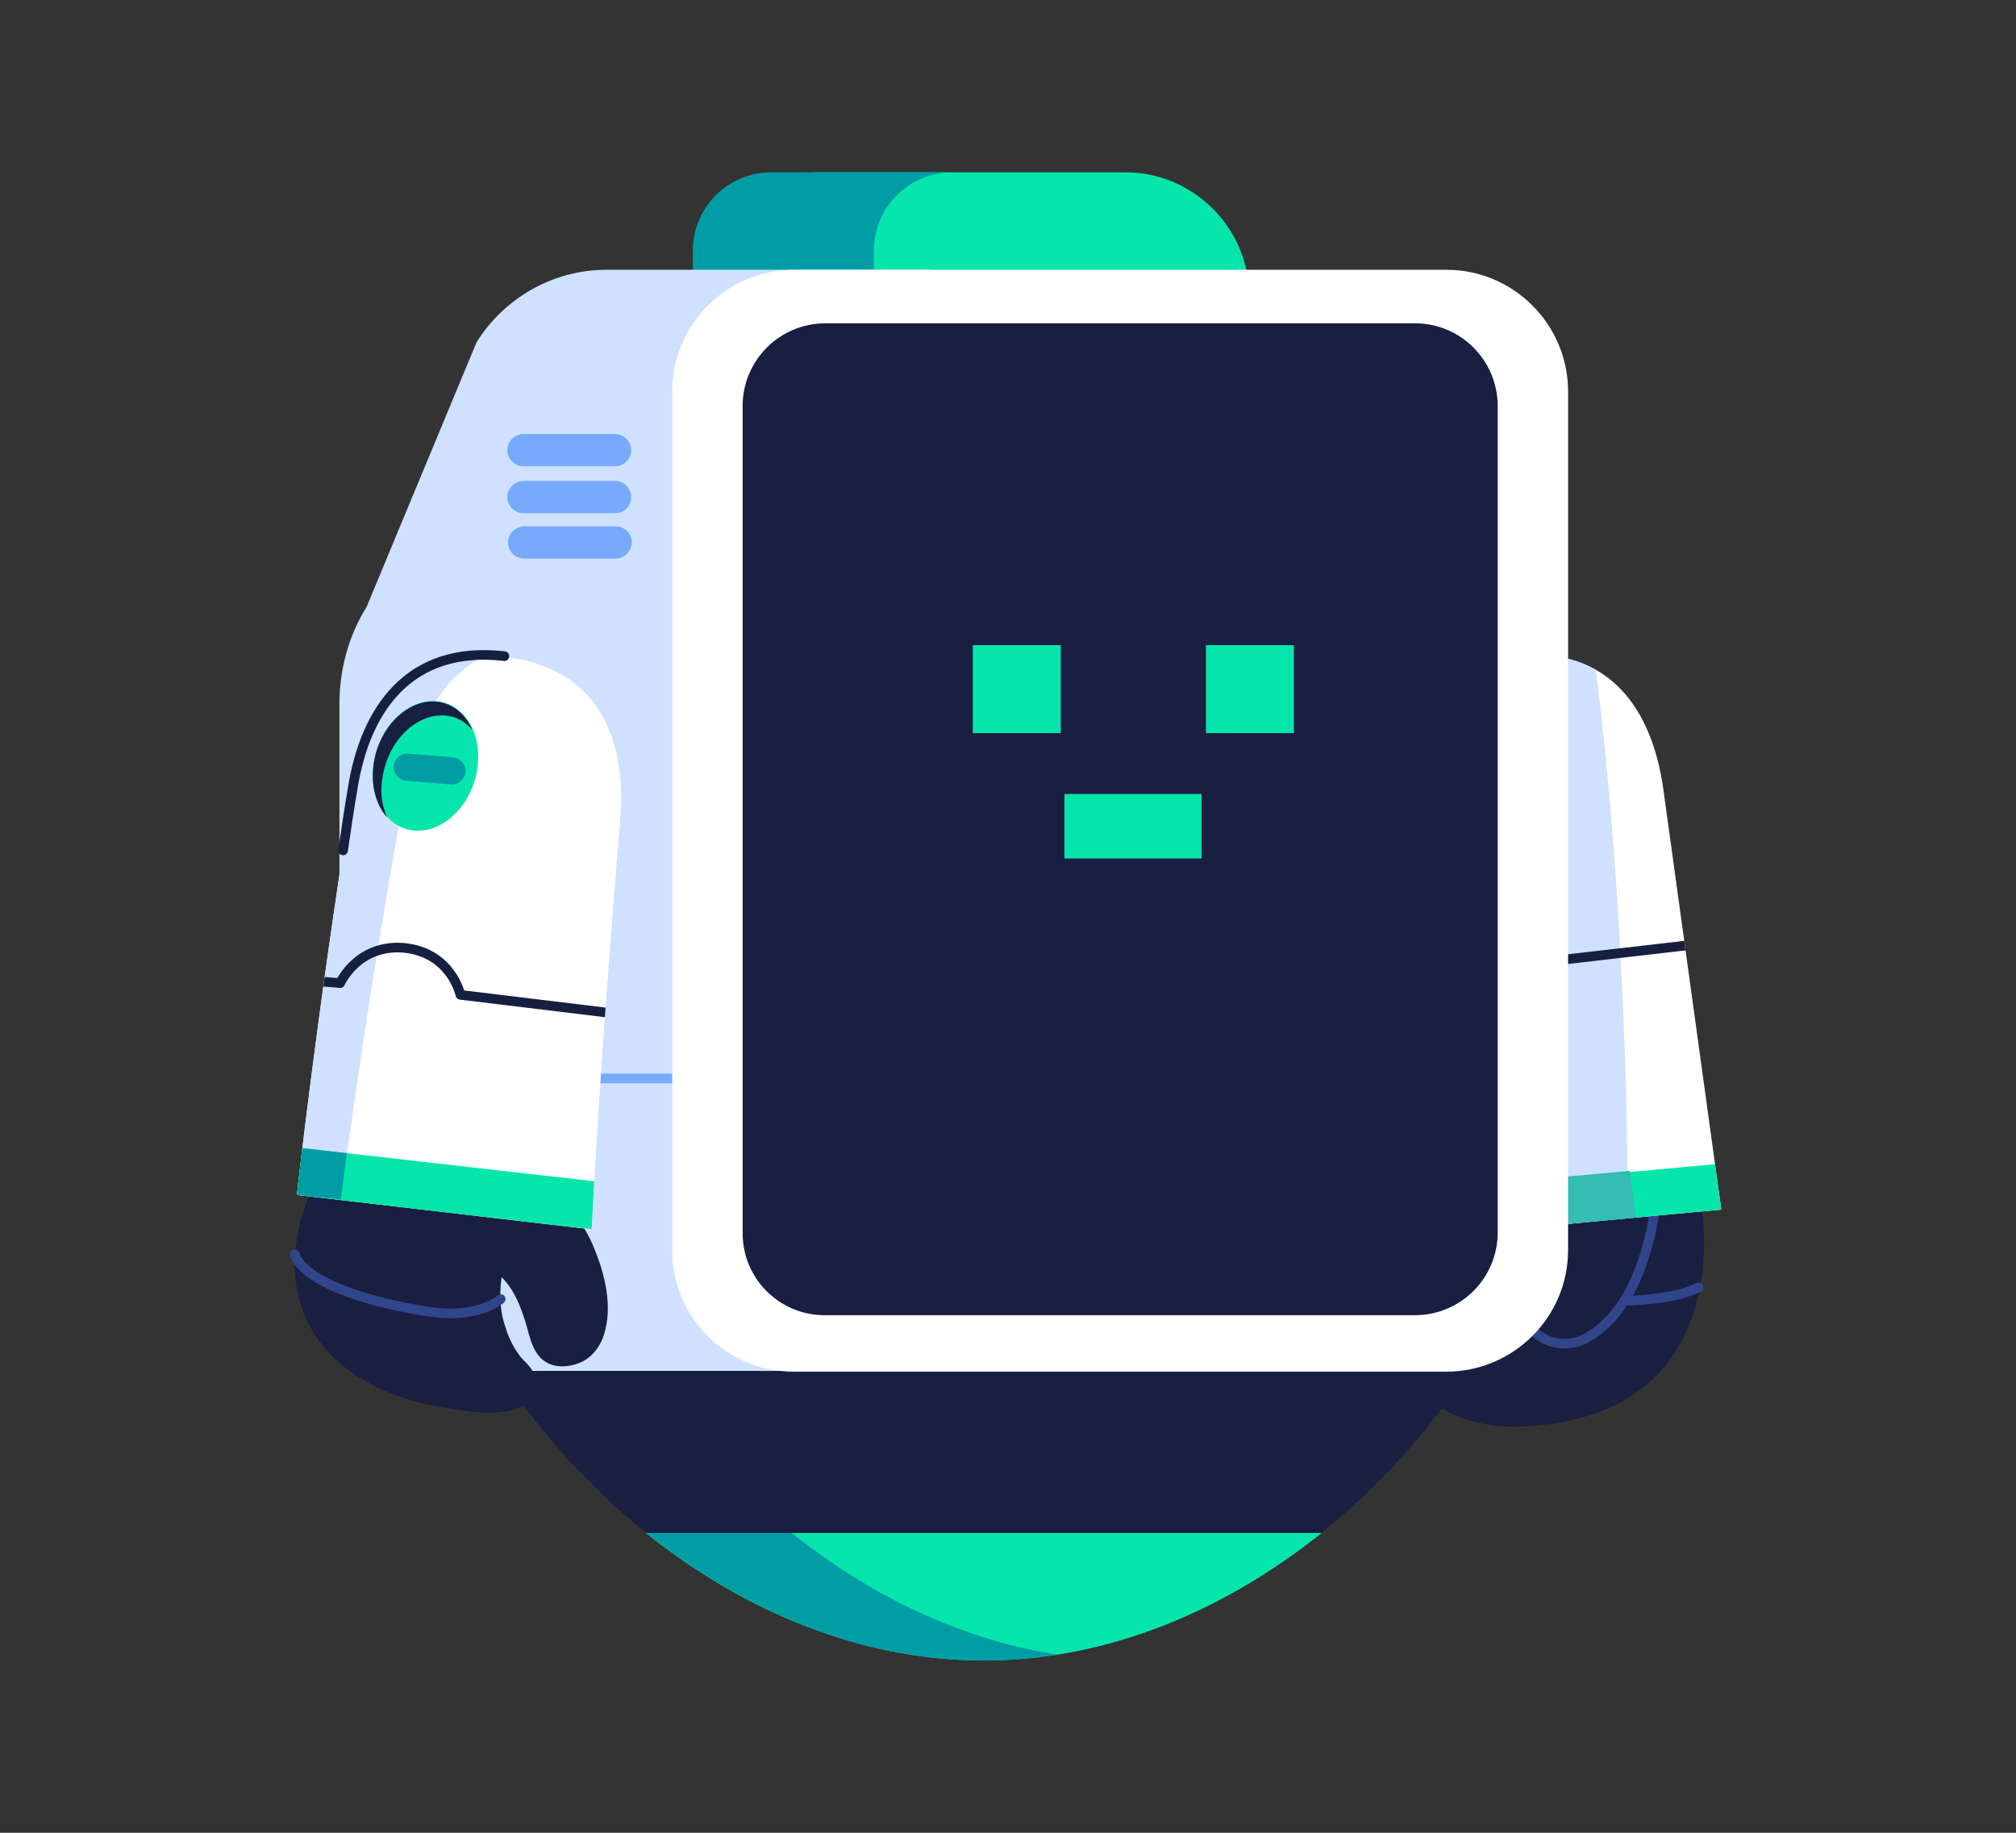 <?xml version="1.0" encoding="utf-8"?>
<!-- Generator: Adobe Illustrator 25.0.0, SVG Export Plug-In . SVG Version: 6.00 Build 0)  -->
<svg version="1.1" id="Layer_1" xmlns="http://www.w3.org/2000/svg" xmlns:xlink="http://www.w3.org/1999/xlink" x="0px" y="0px"
	 viewBox="0 0 275 250" style="enable-background:new 0 0 275 250;" xml:space="preserve">
<rect x="0" y="0" width="275" height="250" fill="#333333" stroke="none"/>
<g>
	<g>
		<path style="fill:#181F41;" d="M232,163.8c0,0,5.9,29.8-24.9,30.8c-7.9,0.2-17.9-3.9-11.8-13.1c7.4-11.3,1.5-14.3,1.5-14.3
			l30.3-2.6L232,163.8z"/>
		
			<path style="fill:none;stroke:#31458C;stroke-width:1.314;stroke-linecap:round;stroke-linejoin:round;stroke-miterlimit:10;" d="
			M198.8,175.5c0,0,24.1,4.4,32.9,0.1"/>
		<g>
			<g>
				<path style="fill:#181F41;" d="M210.5,160c3.3,4.7,0.8,11-0.6,13.9c-0.9,1.9-2.6,4.2-1.5,6.5c0.6,1.3,2,2.3,3.5,2.7
					c1.7,0.4,3.4,0.1,4.7-0.7c3.5-2,5.8-5.8,7.1-9.3c0.7-1.8,1.8-5.7,1.9-7.6c0.1-1,0.1-2,0.1-3c0-0.4,0.1-2.8-0.3-3l-7.3-4.1
					C218.3,155.5,212.4,155.9,210.5,160z"/>
			</g>
		</g>
		<g>
			
				<path style="fill:none;stroke:#31458C;stroke-width:1.314;stroke-linecap:round;stroke-linejoin:round;stroke-miterlimit:10;" d="
				M210.5,160c3.3,4.7,0.8,11-0.6,13.9c-0.9,1.9-2.6,4.2-1.5,6.5c0.6,1.3,2,2.3,3.5,2.7c1.7,0.4,3.4,0.1,4.7-0.7
				c3.5-2,5.8-5.8,7.1-9.3c0.7-1.8,1.8-5.7,1.9-7.6c0.1-1,0.1-2,0.1-3c0-0.4,0.1-2.8-0.3-3l-7.3-4.1
				C218.3,155.5,212.4,155.9,210.5,160z"/>
		</g>
		<path style="fill:#FFFFFF;" d="M226.9,107.7c-1.5-10.8-7.2-19.5-20.1-18.3c-12.9,1.2-16.8,10.9-16.1,21.7
			c2,31.4,4.3,57.6,4.3,57.6l39.8-3.7C234.8,165,231.2,138.9,226.9,107.7z"/>
		<g>
			<g>
				<defs>
					<path id="SVGID_1_" d="M226.9,107.7c-1.5-10.8-7.2-19.5-20.1-18.3c-12.9,1.2-16.8,10.9-16.1,21.7c2,31.4,4.3,57.6,4.3,57.6
						l39.8-3.7C234.8,165,231.2,138.9,226.9,107.7z"/>
				</defs>
				<clipPath id="SVGID_2_">
					<use xlink:href="#SVGID_1_"  style="overflow:visible;"/>
				</clipPath>
				<g style="clip-path:url(#SVGID_2_);">
					
						<rect x="182.7" y="160.8" transform="matrix(0.996 -9.046304e-02 9.046304e-02 0.996 -13.972 19.846)" style="fill:#06E5AC;" width="58.5" height="6.5"/>
				</g>
			</g>
			<g>
				<defs>
					<path id="SVGID_3_" d="M226.9,107.7c-1.5-10.8-7.2-19.5-20.1-18.3c-12.9,1.2-16.8,10.9-16.1,21.7c2,31.4,4.3,57.6,4.3,57.6
						l39.8-3.7C234.8,165,231.2,138.9,226.9,107.7z"/>
				</defs>
				<clipPath id="SVGID_4_">
					<use xlink:href="#SVGID_3_"  style="overflow:visible;"/>
				</clipPath>
				<g style="clip-path:url(#SVGID_4_);">
					<path style="fill:#CFE1FF;" d="M194,162.3c-0.4-10.2-2.1-33.6-3.2-51.2c0-0.3,0-0.5,0-0.8c0-0.1,0-0.2,0-0.2c0-0.2,0-0.4,0-0.5
						s0-0.2,0-0.3c0-0.2,0-0.3,0-0.5c0-0.1,0-0.2,0-0.3c0-0.2,0-0.5,0-0.7c0-0.1,0-0.2,0-0.2c0-0.2,0-0.4,0-0.6c0-0.1,0-0.2,0-0.3
						c0-0.1,0-0.3,0-0.4s0-0.2,0-0.4c0-0.1,0-0.2,0-0.4c0-0.1,0-0.2,0-0.4c0-0.1,0-0.3,0-0.4c0-0.2,0.1-0.5,0.1-0.7
						c0-0.1,0-0.2,0-0.3c0-0.1,0.1-0.3,0.1-0.4s0-0.2,0-0.2c0-0.2,0.1-0.3,0.1-0.5c0-0.1,0-0.1,0-0.2c0.2-0.7,0.4-1.5,0.6-2.2v-0.1
						c0.1-0.2,0.1-0.4,0.2-0.5l0,0c1.6-4.1-3.9-24.7,0.8-26.4c1.8,0.4,15.5-4.1,16.9-3.2l23.7,8.8c4,2.4-7,7.5-15.6,12.7
						c4.2,33,4.3,68.2,4.3,68.2l-5.2,0.5c-1,2.2-1.1,16.9-2.3,18.9c-0.1,0.2-1.1-12.3-1.2-12.1l-18.5,1.7c0,0-0.1-2.2-0.4-6.5
						L194,162.3z"/>
					<path style="fill:#35BCB3;" d="M222.3,159.7c0.4,2.7,0.7,4.9,0.9,6.5l-29,2.6c-0.1-1.8-0.1-4-0.2-6.5L222.3,159.7z"/>
				</g>
			</g>
			<g>
				<defs>
					<path id="SVGID_5_" d="M226.9,107.7c-1.5-10.8-7.2-19.5-20.1-18.3c-12.9,1.2-16.8,10.9-16.1,21.7c2,31.4,4.3,57.6,4.3,57.6
						l39.8-3.7C234.8,165,231.2,138.9,226.9,107.7z"/>
				</defs>
				<clipPath id="SVGID_6_">
					<use xlink:href="#SVGID_5_"  style="overflow:visible;"/>
				</clipPath>
				
					<path style="clip-path:url(#SVGID_6_);fill:none;stroke:#171F41;stroke-width:1.314;stroke-linecap:round;stroke-linejoin:round;stroke-miterlimit:10;" d="
					M275.6,124.9l-26.2,2.1c0,0-2.3-5.4-8.7-4.7s-7.5,6.3-7.5,6.3l-63.3,7.3"/>
			</g>
		</g>
	</g>
	<g>
		<path style="fill:#06E5AC;" d="M111.4,76.9h42.1c9.3,0,16.9-7.6,16.9-16.9V40.4c0-9.3-7.6-16.9-16.9-16.9h-42.1
			c-9.3,0-16.9,7.6-16.9,16.9V60C94.5,69.3,102.1,76.9,111.4,76.9z"/>
		<path style="fill:#009DA5;" d="M105.2,23.5h24.7c-5.9,0-10.7,4.8-10.7,10.7v32c0,5.9,4.8,10.7,10.7,10.7h-24.7
			c-5.9,0-10.7-4.8-10.7-10.7v-32C94.5,28.3,99.3,23.5,105.2,23.5z"/>
	</g>
	<g>
		<path style="fill:#181F41;" d="M55.4,150c0,31.7,35.3,76.5,78.8,76.5S213,181.7,213,150s-35.3-57.4-78.8-57.4S55.4,118.3,55.4,150
			z"/>
		<path style="fill:#06E5AC;" d="M180.3,209.1c-13,10.4-28.9,17.4-46.1,17.4s-33.1-7-46.1-17.4H180.3z"/>
		<path style="fill:#009DA5;" d="M144.2,225.7c-3.3,0.5-6.6,0.8-9.9,0.8c-17.2,0-33.1-7-46.1-17.4H108
			C118.5,217.5,130.8,223.6,144.2,225.7z"/>
		<g>
			<path style="fill:#CFE1FF;" d="M106.6,36.8H82.7c-7.2,0-13.9,3.8-17.7,9.9L50,82.8c-2.5,4-3.7,8.6-3.7,13.3v81.7
				c0,5.1,4.1,9.2,9.2,9.2h71.7V36.8H106.6z"/>
			
				<line style="fill:none;stroke:#77AAFD;stroke-width:1.314;stroke-linecap:round;stroke-linejoin:round;stroke-miterlimit:10;" x1="121.5" y1="147.1" x2="46.2" y2="147.1"/>
			<path style="fill:#FFFFFF;" d="M108.3,187.1h89c9.1,0,16.6-7.4,16.6-16.6V53.4c0-9.1-7.4-16.6-16.6-16.6h-89
				c-9.1,0-16.6,7.4-16.6,16.6v117.2C91.7,179.7,99.1,187.1,108.3,187.1z"/>
			<path style="fill:#181F41;" d="M112.5,179.4H193c6.2,0,11.3-5,11.3-11.3V55.4c0-6.2-5-11.3-11.3-11.3h-80.4
				c-6.2,0-11.3,5-11.3,11.3v112.8C101.3,174.4,106.3,179.4,112.5,179.4z"/>
			<g>
				<rect x="145.2" y="108.3" style="fill:#06E5AC;" width="18.7" height="8.8"/>
				<g>
					<rect x="164.5" y="88" style="fill:#06E5AC;" width="12" height="12"/>
					<rect x="132.7" y="88" style="fill:#06E5AC;" width="12" height="12"/>
				</g>
			</g>
		</g>
		<g>
			<g>
				<g>
					<path style="fill:#181F41;" d="M63.5,171.7c5.7,1.1,7.2,5.6,8.2,8.7c0.6,2,1,4.8,3.4,5.7c1.3,0.5,3,0.3,4.4-0.4
						c1.5-0.8,2.5-2.3,2.9-3.7c1.2-3.8,0.1-8.2-1.3-11.6c-0.7-1.8-1.7-3.5-3-5.1c-0.6-0.8-1.3-1.5-2-2.2c-0.3-0.3-1.9-2.1-2.3-2
						l-8.1,2.1C66,163.1,62.1,167.4,63.5,171.7z"/>
				</g>
				<path style="fill:#181F41;" d="M70.7,167c-1,2.5-2,4.7-2.3,7.4c-0.3,2.3-0.2,4.6,0.6,6.8c0.4,1.3,1,2.5,1.8,3.6
					c0.7,1,1.8,1.6,2.1,2.9c0.2,0.9,0.2,1.8-0.2,2.6c-1.8,3.6-9.2,2.2-12.2,1.7c-15.8-2.6-25-13.7-17.8-30.3
					C49.8,145.2,74.9,156.6,70.7,167z"/>
				
					<path style="fill:none;stroke:#31458C;stroke-width:1.314;stroke-linecap:round;stroke-linejoin:round;stroke-miterlimit:10;" d="
					M68.3,177.2c0,0-3.1,2.8-9.9,1.7c-6.7-1-16.7-3.6-18.2-7.8"/>
			</g>
			<path style="fill:#FFFFFF;" d="M48.1,107.7c1.7-10.8,7.7-19.6,20.7-18.1s16.7,11.4,15.8,22.3c-2.7,31.7-3.9,55.8-3.9,55.8
				L40.5,163C40.5,163,43.1,139.1,48.1,107.7z"/>
			<g>
				<g>
					<defs>
						<path id="SVGID_7_" d="M48.1,107.7c1.7-10.8,7.7-19.6,20.7-18.1s16.7,11.4,15.8,22.3c-2.7,31.7-3.9,55.8-3.9,55.8L40.5,163
							C40.5,163,43.1,139.1,48.1,107.7z"/>
					</defs>
					<clipPath id="SVGID_8_">
						<use xlink:href="#SVGID_7_"  style="overflow:visible;"/>
					</clipPath>
					<path style="clip-path:url(#SVGID_8_);fill:#CFE1FF;" d="M55.5,106.4c-5.9,32.6-9,57.2-9,57.2l-6-0.6c0,0,2.6-23.9,7.6-55.4
						c1.6-10.1,6.9-18.4,18.2-18.2C60.2,92.3,56.9,98.8,55.5,106.4z"/>
				</g>
				<g>
					<defs>
						<path id="SVGID_9_" d="M48.1,107.7c1.7-10.8,7.7-19.6,20.7-18.1s16.7,11.4,15.8,22.3c-2.7,31.7-3.9,55.8-3.9,55.8L40.5,163
							C40.5,163,43.1,139.1,48.1,107.7z"/>
					</defs>
					<clipPath id="SVGID_10_">
						<use xlink:href="#SVGID_9_"  style="overflow:visible;"/>
					</clipPath>
					<g style="clip-path:url(#SVGID_10_);">
						<path style="fill:#06E5AC;" d="M110.7,164.5c0.8-13.1-0.7,6.5-0.7,6.5l-93.3-10.6c0,0,1.5-19.7,0.7-6.5L110.7,164.5z"/>
					</g>
				</g>
				<g>
					<defs>
						<path id="SVGID_11_" d="M48.1,107.7c1.7-10.8,7.7-19.6,20.7-18.1s16.7,11.4,15.8,22.3c-2.7,31.7-3.9,55.8-3.9,55.8L40.5,163
							C40.5,163,43.1,139.1,48.1,107.7z"/>
					</defs>
					<clipPath id="SVGID_12_">
						<use xlink:href="#SVGID_11_"  style="overflow:visible;"/>
					</clipPath>
					<g style="clip-path:url(#SVGID_12_);">
						
							<ellipse transform="matrix(0.296 -0.955 0.955 0.296 -58.96 129.027)" style="fill:#06E5AC;" cx="58.1" cy="104.5" rx="9" ry="7"/>
						<g>
							<path style="fill:#009DA5;" d="M55.4,106.5l6.1,0.5c1,0.1,1.9-0.7,2-1.7s-0.7-1.9-1.7-2l-6.1-0.5c-1-0.1-1.9,0.7-2,1.7
								C53.6,105.5,54.4,106.4,55.4,106.5z"/>
						</g>
						<path style="fill:#181F41;" d="M51,104c0.8-4.9,4.6-8.6,8.5-8.3c2.2,0.2,4,1.7,4.9,3.8c-1-1.1-2.2-1.8-3.7-1.9
							c-3.9-0.3-7.7,3.4-8.5,8.3c-0.4,2.1-0.1,4,0.6,5.6C51.3,109.8,50.5,107.1,51,104z"/>
					</g>
				</g>
				<g>
					<defs>
						<path id="SVGID_13_" d="M48.1,107.7c1.7-10.8,7.7-19.6,20.7-18.1s16.7,11.4,15.8,22.3c-2.7,31.7-3.9,55.8-3.9,55.8L40.5,163
							C40.5,163,43.1,139.1,48.1,107.7z"/>
					</defs>
					<clipPath id="SVGID_14_">
						<use xlink:href="#SVGID_13_"  style="overflow:visible;"/>
					</clipPath>
					<path style="clip-path:url(#SVGID_14_);fill:#009DA5;" d="M46.5,163.6l-6-0.6c0,0,0.2-2.3,0.7-6.4l6.1,0.7
						C46.8,161.3,46.5,163.6,46.5,163.6z"/>
				</g>
				<g>
					<defs>
						<path id="SVGID_15_" d="M48.1,107.7c1.7-10.8,7.7-19.6,20.7-18.1s16.7,11.4,15.8,22.3c-2.7,31.7-3.9,55.8-3.9,55.8L40.5,163
							C40.5,163,43.1,139.1,48.1,107.7z"/>
					</defs>
					<clipPath id="SVGID_16_">
						<use xlink:href="#SVGID_15_"  style="overflow:visible;"/>
					</clipPath>
					
						<path style="clip-path:url(#SVGID_16_);fill:none;stroke:#171F41;stroke-width:1.314;stroke-linecap:round;stroke-linejoin:round;stroke-miterlimit:10;" d="
						M19.9,131.9l26.5,2.2c0,0,2.4-5.4,8.8-4.8c6.4,0.7,7.6,6.4,7.6,6.4l26.4,3.2"/>
				</g>
			</g>
		</g>
		
			<path style="fill:none;stroke:#171F41;stroke-width:1.314;stroke-linecap:round;stroke-linejoin:round;stroke-miterlimit:10;" d="
			M46.8,116c0.4-2.7,0.8-5.5,1.3-8.4c1.7-10.8,7.7-19.6,20.7-18.1"/>
		<g>
			<path style="fill:#77AAFD;" d="M83.9,63.6H71.4c-1.2,0-2.2-1-2.2-2.2l0,0c0-1.2,1-2.2,2.2-2.2h12.5c1.2,0,2.2,1,2.2,2.2l0,0
				C86.1,62.6,85.1,63.6,83.9,63.6z"/>
			<path style="fill:#77AAFD;" d="M83.9,70H71.4c-1.2,0-2.2-1-2.2-2.2l0,0c0-1.2,1-2.2,2.2-2.2h12.5c1.2,0,2.2,1,2.2,2.2l0,0
				C86.1,69.1,85.1,70,83.9,70z"/>
			<path style="fill:#77AAFD;" d="M83.9,76.2H71.5c-1.2,0-2.2-1-2.2-2.2l0,0c0-1.2,1-2.2,2.2-2.2H84c1.2,0,2.2,1,2.2,2.2l0,0
				C86.1,75.3,85.1,76.2,83.9,76.2z"/>
		</g>
	</g>
</g>
</svg>
